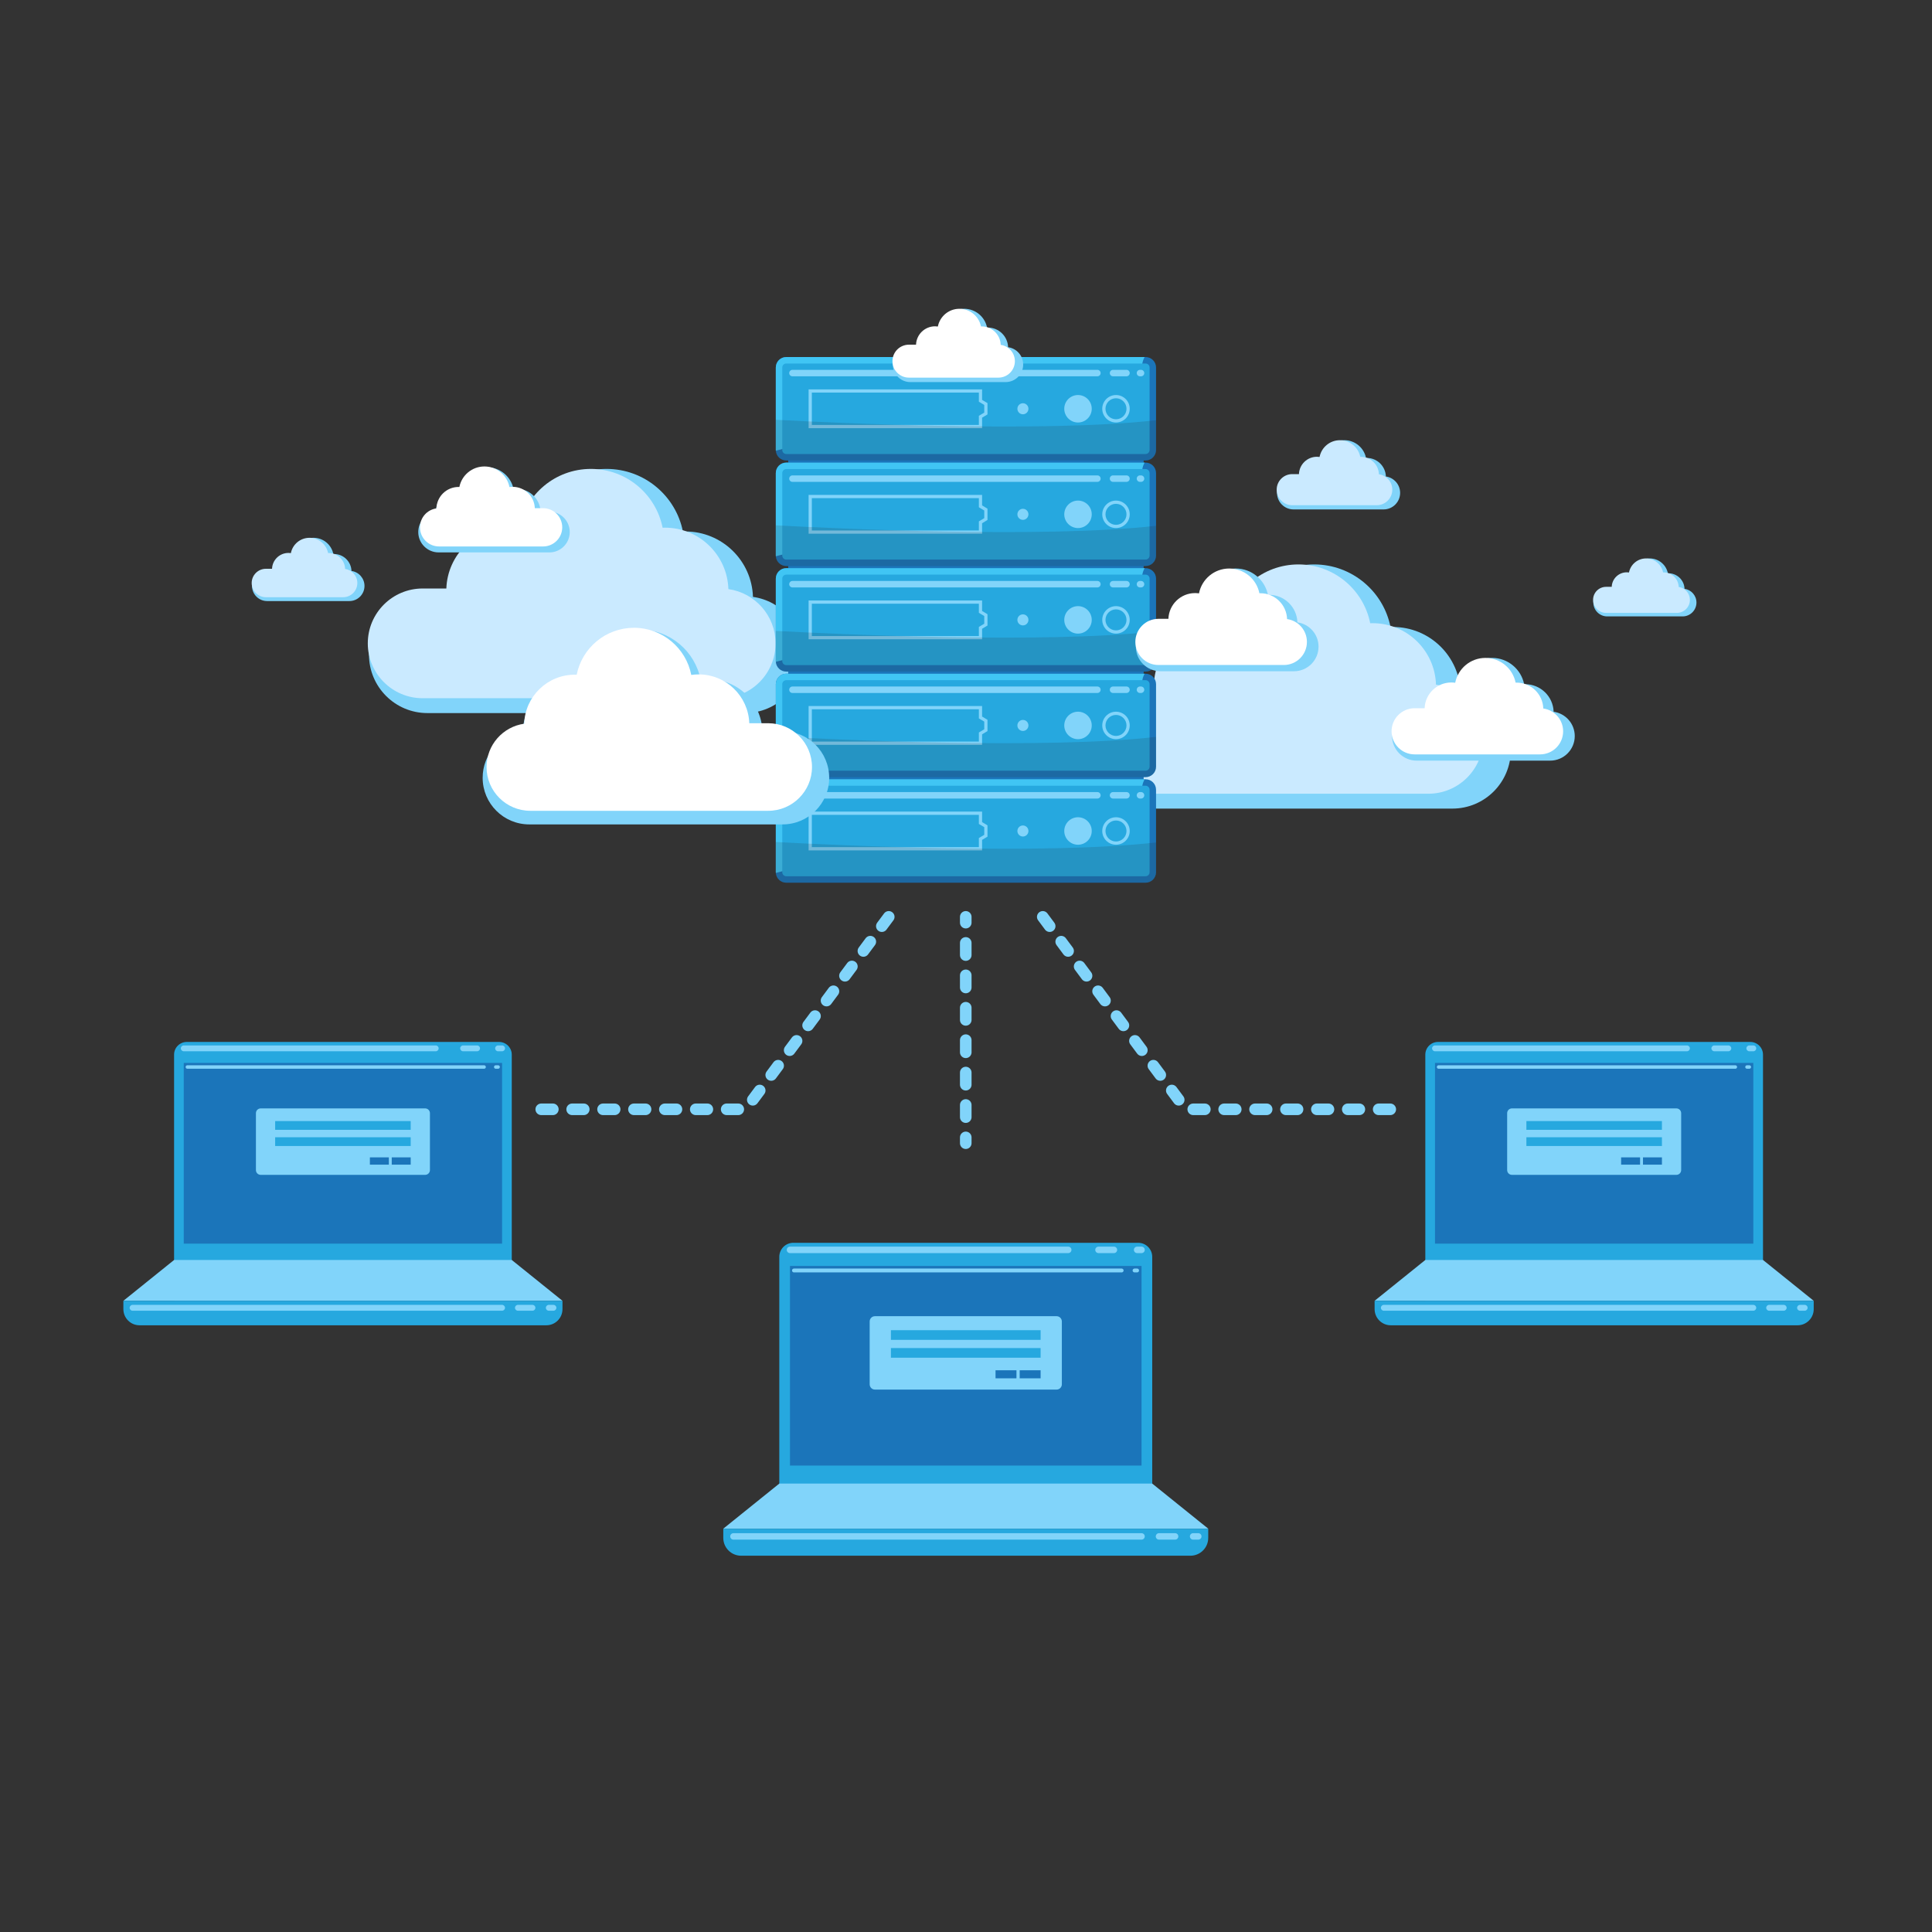 <?xml version="1.0" encoding="UTF-8" standalone="no"?>
<svg
   xmlns:dc="http://purl.org/dc/elements/1.1/"
   xmlns:cc="http://creativecommons.org/ns#"
   xmlns:rdf="http://www.w3.org/1999/02/22-rdf-syntax-ns#"
   xmlns:svg="http://www.w3.org/2000/svg"
   xmlns="http://www.w3.org/2000/svg"
   viewBox="0 0 666.667 666.667"
   height="666.667"
   width="666.667"
   xml:space="preserve"
   id="svg2"
   version="1.1"><rect x="0" y="0" width="666.667" height="666.667" fill="#333333" stroke="none"/><defs
     id="defs6"><clipPath
       id="clipPath18"
       clipPathUnits="userSpaceOnUse"><path
         id="path16"
         d="M 0,0.005 H 500 V 500.001 H 0 Z" /></clipPath><linearGradient
       id="linearGradient28"
       spreadMethod="pad"
       gradientTransform="matrix(0,-440.202,-440.202,0,249.999,488.278)"
       gradientUnits="userSpaceOnUse"
       y2="0"
       x2="1"
       y1="0"
       x1="0"><stop
         id="stop24"
         offset="0"
         style="stop-opacity:1;stop-color:#262261" /><stop
         id="stop26"
         offset="1"
         style="stop-opacity:1;stop-color:#1b75ba" /></linearGradient><clipPath
       id="clipPath38"
       clipPathUnits="userSpaceOnUse"><path
         id="path36"
         d="M 0,500 H 500 V 0 H 0 Z" /></clipPath><clipPath
       id="clipPath92"
       clipPathUnits="userSpaceOnUse"><path
         id="path90"
         d="m 200.829,391.46 h 98.429 v -10.536 h -98.429 z" /></clipPath><clipPath
       id="clipPath148"
       clipPathUnits="userSpaceOnUse"><path
         id="path146"
         d="m 200.829,364.135 h 98.429 v -10.536 h -98.429 z" /></clipPath><clipPath
       id="clipPath204"
       clipPathUnits="userSpaceOnUse"><path
         id="path202"
         d="m 200.829,336.81 h 98.429 v -10.536 h -98.429 z" /></clipPath><clipPath
       id="clipPath260"
       clipPathUnits="userSpaceOnUse"><path
         id="path258"
         d="m 200.829,309.485 h 98.429 v -10.536 h -98.429 z" /></clipPath><clipPath
       id="clipPath316"
       clipPathUnits="userSpaceOnUse"><path
         id="path314"
         d="m 200.829,282.16 h 98.429 v -10.536 h -98.429 z" /></clipPath><clipPath
       id="clipPath380"
       clipPathUnits="userSpaceOnUse"><path
         id="path378"
         d="M 0,500 H 500 V 0 H 0 Z" /></clipPath><clipPath
       id="clipPath396"
       clipPathUnits="userSpaceOnUse"><path
         id="path394"
         d="m 16.055,0 h 143.99 V 162.473 H 16.055 Z" /></clipPath><linearGradient
       id="linearGradient406"
       spreadMethod="pad"
       gradientTransform="matrix(0,-176.83,-176.83,0,88.05,164.018)"
       gradientUnits="userSpaceOnUse"
       y2="0"
       x2="1"
       y1="0"
       x1="0"><stop
         id="stop402"
         offset="0"
         style="stop-opacity:1;stop-color:#262261" /><stop
         id="stop404"
         offset="1"
         style="stop-opacity:1;stop-color:#1b75ba" /></linearGradient><clipPath
       id="clipPath416"
       clipPathUnits="userSpaceOnUse"><path
         id="path414"
         d="M 0,500 H 500 V 0 H 0 Z" /></clipPath><clipPath
       id="clipPath498"
       clipPathUnits="userSpaceOnUse"><path
         id="path496"
         d="M 339.955,0 H 483.944 V 162.473 H 339.955 Z" /></clipPath><linearGradient
       id="linearGradient508"
       spreadMethod="pad"
       gradientTransform="matrix(0,-176.83,-176.83,0,411.95,164.018)"
       gradientUnits="userSpaceOnUse"
       y2="0"
       x2="1"
       y1="0"
       x1="0"><stop
         id="stop504"
         offset="0"
         style="stop-opacity:1;stop-color:#262261" /><stop
         id="stop506"
         offset="1"
         style="stop-opacity:1;stop-color:#1b75ba" /></linearGradient><clipPath
       id="clipPath518"
       clipPathUnits="userSpaceOnUse"><path
         id="path516"
         d="M 0,500 H 500 V 0 H 0 Z" /></clipPath><clipPath
       id="clipPath600"
       clipPathUnits="userSpaceOnUse"><path
         id="path598"
         d="M 170.489,0 H 329.511 V 103.387 H 170.489 Z" /></clipPath><linearGradient
       id="linearGradient610"
       spreadMethod="pad"
       gradientTransform="matrix(0,-112.523,-112.523,0,250,104.37)"
       gradientUnits="userSpaceOnUse"
       y2="0"
       x2="1"
       y1="0"
       x1="0"><stop
         id="stop606"
         offset="0"
         style="stop-opacity:1;stop-color:#262261" /><stop
         id="stop608"
         offset="1"
         style="stop-opacity:1;stop-color:#1b75ba" /></linearGradient><clipPath
       id="clipPath620"
       clipPathUnits="userSpaceOnUse"><path
         id="path618"
         d="M 0,500 H 500 V 0 H 0 Z" /></clipPath><clipPath
       id="clipPath754"
       clipPathUnits="userSpaceOnUse"><path
         id="path752"
         d="M 0,500 H 500 V 0 H 0 Z" /></clipPath></defs><g
     transform="matrix(1.333,0,0,-1.333,0,666.667)"
     id="g10"><g
       id="g32"><g
         clip-path="url(#clipPath38)"
         id="g34"><g
           transform="translate(378.091,320.886)"
           id="g40"><path
             id="path42"
             style="fill:#81d4fa;fill-opacity:1;fill-rule:nonzero;stroke:none"
             d="m 0,0 c -0.301,9.403 -8.013,16.934 -17.488,16.934 -0.216,0 -0.43,-0.009 -0.644,-0.016 -1.841,9.243 -9.996,16.21 -19.78,16.21 -9.81,0 -17.98,-7.004 -19.793,-16.283 -0.833,0.122 -1.686,0.187 -2.553,0.187 -9.453,0 -17.151,-7.495 -17.487,-16.866 h -6.531 c -8.352,0 -15.122,-6.77 -15.122,-15.122 0,-8.351 6.77,-15.121 15.122,-15.121 H -2.121 C 6.23,-30.077 13,-23.307 13,-14.956 13,-7.326 7.344,-1.034 0,0" /></g><g
           transform="translate(371.728,322.903)"
           id="g44"><path
             id="path46"
             style="fill:#caeaff;fill-opacity:1;fill-rule:nonzero;stroke:none"
             d="m 0,0 c -0.283,8.83 -7.525,15.903 -16.424,15.903 -0.202,0 -0.403,-0.008 -0.604,-0.015 -1.729,8.68 -9.387,15.223 -18.576,15.223 -9.212,0 -16.886,-6.577 -18.588,-15.291 -0.782,0.114 -1.583,0.176 -2.397,0.176 -8.878,0 -16.108,-7.039 -16.422,-15.84 h -6.134 c -7.843,0 -14.201,-6.358 -14.201,-14.201 0,-7.843 6.358,-14.201 14.201,-14.201 h 77.153 c 7.843,0 14.201,6.358 14.201,14.201 C 12.209,-6.88 6.897,-0.971 0,0" /></g><g
           transform="translate(194.917,345.611)"
           id="g48"><path
             id="path50"
             style="fill:#81d4fa;fill-opacity:1;fill-rule:nonzero;stroke:none"
             d="m 0,0 c -0.301,9.403 -8.013,16.934 -17.488,16.934 -0.216,0 -0.43,-0.009 -0.644,-0.016 -1.841,9.243 -9.996,16.21 -19.78,16.21 -9.81,0 -17.98,-7.004 -19.793,-16.283 -0.833,0.122 -1.686,0.188 -2.553,0.188 -9.453,0 -17.151,-7.496 -17.487,-16.867 h -6.531 c -8.352,0 -15.122,-6.77 -15.122,-15.122 0,-8.351 6.77,-15.121 15.122,-15.121 H -2.121 C 6.23,-30.077 13,-23.307 13,-14.956 13,-7.326 7.344,-1.034 0,0" /></g><g
           transform="translate(188.554,347.628)"
           id="g52"><path
             id="path54"
             style="fill:#caeaff;fill-opacity:1;fill-rule:nonzero;stroke:none"
             d="m 0,0 c -0.283,8.83 -7.525,15.903 -16.424,15.903 -0.202,0 -0.403,-0.008 -0.604,-0.015 -1.729,8.68 -9.387,15.223 -18.576,15.223 -9.212,0 -16.886,-6.577 -18.588,-15.292 -0.783,0.115 -1.583,0.176 -2.397,0.176 -8.878,0 -16.108,-7.039 -16.422,-15.839 h -6.134 c -7.843,0 -14.201,-6.358 -14.201,-14.201 0,-7.843 6.358,-14.201 14.201,-14.201 h 77.153 c 7.843,0 14.201,6.358 14.201,14.201 C 12.209,-6.88 6.897,-0.971 0,0" /></g><path
           id="path56"
           style="fill:#1b75ba;fill-opacity:1;fill-rule:nonzero;stroke:none"
           d="M 296.05,276.892 H 204.037 V 398.495 H 296.05 Z" /><g
           transform="translate(299.258,404.991)"
           id="g58"><path
             id="path60"
             style="fill:#1b75ba;fill-opacity:1;fill-rule:nonzero;stroke:none"
             d="m 0,0 v -21.356 c 0,-1.498 -1.213,-2.711 -2.711,-2.711 h -93.006 c -1.439,0 -2.611,1.113 -2.703,2.527 -0.008,0.059 -0.008,0.125 -0.008,0.184 V 0 c 0,1.498 1.213,2.711 2.711,2.711 H -2.711 C -1.213,2.711 0,1.498 0,0" /></g><g
           transform="translate(296.312,407.703)"
           id="g62"><path
             id="path64"
             style="fill:#40c5f4;fill-opacity:1;fill-rule:nonzero;stroke:none"
             d="m 0,0 c 0,0 -0.718,-1.05 -0.718,-2.939 l -87.811,-2.752 v -16.736 l -6.945,-1.825 c -0.009,0.059 -0.009,0.126 -0.009,0.185 v 21.356 c 0,1.497 1.214,2.711 2.712,2.711 z" /></g><g
           transform="translate(203.539,382.595)"
           id="g66"><path
             id="path68"
             style="fill:#26a8df;fill-opacity:1;fill-rule:nonzero;stroke:none"
             d="m 0,0 c -0.573,0 -1.039,0.466 -1.039,1.039 v 21.353 c 0,0.573 0.466,1.039 1.039,1.039 h 93.009 c 0.573,0 1.04,-0.466 1.04,-1.039 V 1.039 C 94.049,0.466 93.582,0 93.009,0 Z" /></g><g
           transform="translate(254.229,399.332)"
           id="g70"><path
             id="path72"
             style="fill:#81d4fa;fill-opacity:1;fill-rule:nonzero;stroke:none"
             d="M 0,0 H -44.91 V -10.042 H 0 v 2.719 l 1.395,0.838 v 2.929 L 0,-2.719 Z m -0.837,-0.837 v -1.882 -0.474 l 0.406,-0.244 0.989,-0.593 v -1.982 l -0.989,-0.593 -0.406,-0.244 v -0.474 -1.882 h -43.236 v 8.368 z" /></g><g
           transform="translate(288.889,397.868)"
           id="g74"><path
             id="path76"
             style="fill:#81d4fa;fill-opacity:1;fill-rule:nonzero;stroke:none"
             d="m 0,0 c -1.964,0 -3.556,-1.592 -3.556,-3.557 0,-1.964 1.592,-3.556 3.556,-3.556 1.964,0 3.557,1.592 3.557,3.556 C 3.557,-1.592 1.964,0 0,0 m 0,-0.837 c 1.5,0 2.72,-1.22 2.72,-2.72 0,-1.499 -1.22,-2.719 -2.72,-2.719 -1.5,0 -2.72,1.22 -2.72,2.719 0,1.5 1.22,2.72 2.72,2.72" /></g><g
           transform="translate(282.613,394.311)"
           id="g78"><path
             id="path80"
             style="fill:#81d4fa;fill-opacity:1;fill-rule:nonzero;stroke:none"
             d="m 0,0 c 0,-1.964 -1.592,-3.556 -3.556,-3.556 -1.965,0 -3.557,1.592 -3.557,3.556 0,1.964 1.592,3.557 3.557,3.557 C -1.592,3.557 0,1.964 0,0" /></g><g
           transform="translate(266.225,394.311)"
           id="g82"><path
             id="path84"
             style="fill:#81d4fa;fill-opacity:1;fill-rule:nonzero;stroke:none"
             d="m 0,0 c 0,-0.79 -0.64,-1.43 -1.43,-1.43 -0.789,0 -1.43,0.64 -1.43,1.43 0,0.79 0.641,1.43 1.43,1.43 C -0.64,1.43 0,0.79 0,0" /></g><g
           id="g86"><g
             id="g88" /><g
             id="g100"><g
               style="opacity:0.15"
               id="g98"
               clip-path="url(#clipPath92)"><g
                 id="g96"
                 transform="translate(299.258,391.343)"><path
                   id="path94"
                   style="fill:#231f20;fill-opacity:1;fill-rule:nonzero;stroke:none"
                   d="m 0,0 v -7.707 c 0,-1.498 -1.213,-2.712 -2.711,-2.712 h -93.006 c -1.439,0 -2.611,1.113 -2.703,2.528 -0.008,0.058 -0.008,0.125 -0.008,0.184 V 0.117 C -83.014,-0.72 -28.988,-3.289 0,0" /></g></g></g></g><g
           transform="translate(295.375,402.713)"
           id="g102"><path
             id="path104"
             style="fill:#81d4fa;fill-opacity:1;fill-rule:nonzero;stroke:none"
             d="m 0,0 h -0.278 c -0.462,0 -0.837,0.375 -0.837,0.837 0,0.462 0.375,0.837 0.837,0.837 H 0 C 0.462,1.674 0.837,1.299 0.837,0.837 0.837,0.375 0.462,0 0,0" /></g><g
           transform="translate(291.608,402.713)"
           id="g106"><path
             id="path108"
             style="fill:#81d4fa;fill-opacity:1;fill-rule:nonzero;stroke:none"
             d="m 0,0 h -3.486 c -0.462,0 -0.837,0.375 -0.837,0.837 0,0.462 0.375,0.837 0.837,0.837 H 0 C 0.462,1.674 0.837,1.299 0.837,0.837 0.837,0.375 0.462,0 0,0" /></g><g
           transform="translate(284.077,402.713)"
           id="g110"><path
             id="path112"
             style="fill:#81d4fa;fill-opacity:1;fill-rule:nonzero;stroke:none"
             d="m 0,0 h -78.94 c -0.463,0 -0.837,0.375 -0.837,0.837 0,0.462 0.374,0.837 0.837,0.837 H 0 C 0.462,1.674 0.837,1.299 0.837,0.837 0.837,0.375 0.462,0 0,0" /></g><g
           transform="translate(299.258,377.666)"
           id="g114"><path
             id="path116"
             style="fill:#1b75ba;fill-opacity:1;fill-rule:nonzero;stroke:none"
             d="m 0,0 v -21.356 c 0,-1.498 -1.213,-2.711 -2.711,-2.711 h -93.006 c -1.439,0 -2.611,1.113 -2.703,2.527 -0.008,0.059 -0.008,0.126 -0.008,0.184 V 0 c 0,1.498 1.213,2.711 2.711,2.711 H -2.711 C -1.213,2.711 0,1.498 0,0" /></g><g
           transform="translate(296.312,380.378)"
           id="g118"><path
             id="path120"
             style="fill:#40c5f4;fill-opacity:1;fill-rule:nonzero;stroke:none"
             d="m 0,0 c 0,0 -0.718,-1.05 -0.718,-2.939 l -87.811,-2.752 v -16.736 l -6.945,-1.824 c -0.009,0.058 -0.009,0.125 -0.009,0.184 v 21.356 c 0,1.497 1.214,2.711 2.712,2.711 z" /></g><g
           transform="translate(203.539,355.27)"
           id="g122"><path
             id="path124"
             style="fill:#26a8df;fill-opacity:1;fill-rule:nonzero;stroke:none"
             d="m 0,0 c -0.573,0 -1.039,0.466 -1.039,1.039 v 21.353 c 0,0.573 0.466,1.039 1.039,1.039 h 93.009 c 0.573,0 1.04,-0.466 1.04,-1.039 V 1.039 C 94.049,0.466 93.582,0 93.009,0 Z" /></g><g
           transform="translate(254.229,372.007)"
           id="g126"><path
             id="path128"
             style="fill:#81d4fa;fill-opacity:1;fill-rule:nonzero;stroke:none"
             d="M 0,0 H -44.91 V -10.042 H 0 v 2.719 l 1.395,0.838 v 2.929 L 0,-2.719 Z m -0.837,-0.837 v -1.882 -0.474 l 0.406,-0.244 0.989,-0.593 v -1.982 l -0.989,-0.593 -0.406,-0.244 v -0.474 -1.882 h -43.236 v 8.368 z" /></g><g
           transform="translate(288.889,370.543)"
           id="g130"><path
             id="path132"
             style="fill:#81d4fa;fill-opacity:1;fill-rule:nonzero;stroke:none"
             d="m 0,0 c -1.964,0 -3.556,-1.592 -3.556,-3.557 0,-1.964 1.592,-3.556 3.556,-3.556 1.964,0 3.557,1.592 3.557,3.556 C 3.557,-1.592 1.964,0 0,0 m 0,-0.837 c 1.5,0 2.72,-1.22 2.72,-2.72 0,-1.499 -1.22,-2.719 -2.72,-2.719 -1.5,0 -2.72,1.22 -2.72,2.719 0,1.5 1.22,2.72 2.72,2.72" /></g><g
           transform="translate(282.613,366.986)"
           id="g134"><path
             id="path136"
             style="fill:#81d4fa;fill-opacity:1;fill-rule:nonzero;stroke:none"
             d="m 0,0 c 0,-1.964 -1.592,-3.557 -3.556,-3.557 -1.965,0 -3.557,1.593 -3.557,3.557 0,1.964 1.592,3.557 3.557,3.557 C -1.592,3.557 0,1.964 0,0" /></g><g
           transform="translate(266.225,366.986)"
           id="g138"><path
             id="path140"
             style="fill:#81d4fa;fill-opacity:1;fill-rule:nonzero;stroke:none"
             d="m 0,0 c 0,-0.79 -0.64,-1.43 -1.43,-1.43 -0.789,0 -1.43,0.64 -1.43,1.43 0,0.79 0.641,1.43 1.43,1.43 C -0.64,1.43 0,0.79 0,0" /></g><g
           id="g142"><g
             id="g144" /><g
             id="g156"><g
               style="opacity:0.15"
               id="g154"
               clip-path="url(#clipPath148)"><g
                 id="g152"
                 transform="translate(299.258,364.018)"><path
                   id="path150"
                   style="fill:#231f20;fill-opacity:1;fill-rule:nonzero;stroke:none"
                   d="m 0,0 v -7.707 c 0,-1.498 -1.213,-2.712 -2.711,-2.712 h -93.006 c -1.439,0 -2.611,1.113 -2.703,2.528 -0.008,0.058 -0.008,0.125 -0.008,0.184 V 0.117 C -83.014,-0.72 -28.988,-3.289 0,0" /></g></g></g></g><g
           transform="translate(295.375,375.387)"
           id="g158"><path
             id="path160"
             style="fill:#81d4fa;fill-opacity:1;fill-rule:nonzero;stroke:none"
             d="m 0,0 h -0.278 c -0.462,0 -0.837,0.375 -0.837,0.837 0,0.462 0.375,0.837 0.837,0.837 H 0 C 0.462,1.674 0.837,1.299 0.837,0.837 0.837,0.375 0.462,0 0,0" /></g><g
           transform="translate(291.608,375.387)"
           id="g162"><path
             id="path164"
             style="fill:#81d4fa;fill-opacity:1;fill-rule:nonzero;stroke:none"
             d="m 0,0 h -3.486 c -0.462,0 -0.837,0.375 -0.837,0.837 0,0.462 0.375,0.837 0.837,0.837 H 0 C 0.462,1.674 0.837,1.299 0.837,0.837 0.837,0.375 0.462,0 0,0" /></g><g
           transform="translate(284.077,375.387)"
           id="g166"><path
             id="path168"
             style="fill:#81d4fa;fill-opacity:1;fill-rule:nonzero;stroke:none"
             d="m 0,0 h -78.94 c -0.463,0 -0.837,0.375 -0.837,0.837 0,0.462 0.374,0.837 0.837,0.837 H 0 C 0.462,1.674 0.837,1.299 0.837,0.837 0.837,0.375 0.462,0 0,0" /></g><g
           transform="translate(299.258,350.342)"
           id="g170"><path
             id="path172"
             style="fill:#1b75ba;fill-opacity:1;fill-rule:nonzero;stroke:none"
             d="m 0,0 v -21.356 c 0,-1.498 -1.213,-2.711 -2.711,-2.711 h -93.006 c -1.439,0 -2.611,1.113 -2.703,2.527 -0.008,0.058 -0.008,0.125 -0.008,0.184 V 0 c 0,1.498 1.213,2.711 2.711,2.711 H -2.711 C -1.213,2.711 0,1.498 0,0" /></g><g
           transform="translate(296.312,353.053)"
           id="g174"><path
             id="path176"
             style="fill:#40c5f4;fill-opacity:1;fill-rule:nonzero;stroke:none"
             d="M 0,0 C 0,0 -0.718,-1.05 -0.718,-2.939 L -88.529,-5.69 v -16.737 l -6.945,-1.824 c -0.009,0.058 -0.009,0.125 -0.009,0.184 v 21.356 c 0,1.498 1.214,2.711 2.712,2.711 z" /></g><g
           transform="translate(203.539,327.945)"
           id="g178"><path
             id="path180"
             style="fill:#26a8df;fill-opacity:1;fill-rule:nonzero;stroke:none"
             d="m 0,0 c -0.573,0 -1.039,0.466 -1.039,1.039 v 21.353 c 0,0.573 0.466,1.039 1.039,1.039 h 93.009 c 0.573,0 1.04,-0.466 1.04,-1.039 V 1.039 C 94.049,0.466 93.582,0 93.009,0 Z" /></g><g
           transform="translate(254.229,344.682)"
           id="g182"><path
             id="path184"
             style="fill:#81d4fa;fill-opacity:1;fill-rule:nonzero;stroke:none"
             d="M 0,0 H -44.91 V -10.042 H 0 v 2.719 l 1.395,0.837 v 2.929 L 0,-2.719 Z m -0.837,-0.837 v -1.882 -0.474 l 0.406,-0.244 0.989,-0.593 v -1.982 l -0.989,-0.593 -0.406,-0.244 v -0.474 -1.882 h -43.236 v 8.368 z" /></g><g
           transform="translate(288.889,343.218)"
           id="g186"><path
             id="path188"
             style="fill:#81d4fa;fill-opacity:1;fill-rule:nonzero;stroke:none"
             d="m 0,0 c -1.964,0 -3.556,-1.592 -3.556,-3.557 0,-1.964 1.592,-3.556 3.556,-3.556 1.964,0 3.557,1.592 3.557,3.556 C 3.557,-1.592 1.964,0 0,0 m 0,-0.837 c 1.5,0 2.72,-1.22 2.72,-2.72 0,-1.499 -1.22,-2.719 -2.72,-2.719 -1.5,0 -2.72,1.22 -2.72,2.719 0,1.5 1.22,2.72 2.72,2.72" /></g><g
           transform="translate(282.613,339.661)"
           id="g190"><path
             id="path192"
             style="fill:#81d4fa;fill-opacity:1;fill-rule:nonzero;stroke:none"
             d="m 0,0 c 0,-1.964 -1.592,-3.557 -3.556,-3.557 -1.965,0 -3.557,1.593 -3.557,3.557 0,1.964 1.592,3.557 3.557,3.557 C -1.592,3.557 0,1.964 0,0" /></g><g
           transform="translate(266.225,339.661)"
           id="g194"><path
             id="path196"
             style="fill:#81d4fa;fill-opacity:1;fill-rule:nonzero;stroke:none"
             d="m 0,0 c 0,-0.79 -0.64,-1.43 -1.43,-1.43 -0.789,0 -1.43,0.64 -1.43,1.43 0,0.79 0.641,1.43 1.43,1.43 C -0.64,1.43 0,0.79 0,0" /></g><g
           id="g198"><g
             id="g200" /><g
             id="g212"><g
               style="opacity:0.15"
               id="g210"
               clip-path="url(#clipPath204)"><g
                 id="g208"
                 transform="translate(299.258,336.693)"><path
                   id="path206"
                   style="fill:#231f20;fill-opacity:1;fill-rule:nonzero;stroke:none"
                   d="m 0,0 v -7.707 c 0,-1.498 -1.213,-2.712 -2.711,-2.712 h -93.006 c -1.439,0 -2.611,1.113 -2.703,2.528 -0.008,0.058 -0.008,0.125 -0.008,0.184 V 0.117 C -83.014,-0.72 -28.988,-3.289 0,0" /></g></g></g></g><g
           transform="translate(295.375,348.062)"
           id="g214"><path
             id="path216"
             style="fill:#81d4fa;fill-opacity:1;fill-rule:nonzero;stroke:none"
             d="m 0,0 h -0.278 c -0.462,0 -0.837,0.375 -0.837,0.837 0,0.462 0.375,0.837 0.837,0.837 H 0 C 0.462,1.674 0.837,1.299 0.837,0.837 0.837,0.375 0.462,0 0,0" /></g><g
           transform="translate(291.608,348.062)"
           id="g218"><path
             id="path220"
             style="fill:#81d4fa;fill-opacity:1;fill-rule:nonzero;stroke:none"
             d="m 0,0 h -3.486 c -0.462,0 -0.837,0.375 -0.837,0.837 0,0.462 0.375,0.837 0.837,0.837 H 0 C 0.462,1.674 0.837,1.299 0.837,0.837 0.837,0.375 0.462,0 0,0" /></g><g
           transform="translate(284.077,348.062)"
           id="g222"><path
             id="path224"
             style="fill:#81d4fa;fill-opacity:1;fill-rule:nonzero;stroke:none"
             d="m 0,0 h -78.94 c -0.463,0 -0.837,0.375 -0.837,0.837 0,0.462 0.374,0.837 0.837,0.837 H 0 C 0.462,1.674 0.837,1.299 0.837,0.837 0.837,0.375 0.462,0 0,0" /></g><g
           transform="translate(299.258,323.017)"
           id="g226"><path
             id="path228"
             style="fill:#1b75ba;fill-opacity:1;fill-rule:nonzero;stroke:none"
             d="m 0,0 v -21.356 c 0,-1.498 -1.213,-2.711 -2.711,-2.711 h -93.006 c -1.439,0 -2.611,1.113 -2.703,2.527 -0.008,0.059 -0.008,0.125 -0.008,0.184 V 0 c 0,1.498 1.213,2.711 2.711,2.711 H -2.711 C -1.213,2.711 0,1.498 0,0" /></g><g
           transform="translate(296.312,325.728)"
           id="g230"><path
             id="path232"
             style="fill:#40c5f4;fill-opacity:1;fill-rule:nonzero;stroke:none"
             d="M 0,0 C 0,0 -0.718,-1.05 -0.718,-2.939 L -88.529,-5.69 v -16.737 l -6.945,-1.824 c -0.009,0.058 -0.009,0.125 -0.009,0.184 v 21.356 c 0,1.498 1.214,2.711 2.712,2.711 z" /></g><g
           transform="translate(203.539,300.62)"
           id="g234"><path
             id="path236"
             style="fill:#26a8df;fill-opacity:1;fill-rule:nonzero;stroke:none"
             d="m 0,0 c -0.573,0 -1.039,0.466 -1.039,1.039 v 21.353 c 0,0.573 0.466,1.039 1.039,1.039 h 93.009 c 0.573,0 1.04,-0.466 1.04,-1.039 V 1.039 C 94.049,0.466 93.582,0 93.009,0 Z" /></g><g
           transform="translate(254.229,317.357)"
           id="g238"><path
             id="path240"
             style="fill:#81d4fa;fill-opacity:1;fill-rule:nonzero;stroke:none"
             d="M 0,0 H -44.91 V -10.042 H 0 v 2.719 l 1.395,0.837 v 2.929 L 0,-2.719 Z m -0.837,-0.837 v -1.882 -0.474 l 0.406,-0.244 0.989,-0.593 v -1.982 l -0.989,-0.593 -0.406,-0.244 v -0.474 -1.882 h -43.236 v 8.368 z" /></g><g
           transform="translate(288.889,315.893)"
           id="g242"><path
             id="path244"
             style="fill:#81d4fa;fill-opacity:1;fill-rule:nonzero;stroke:none"
             d="m 0,0 c -1.964,0 -3.556,-1.592 -3.556,-3.557 0,-1.964 1.592,-3.556 3.556,-3.556 1.964,0 3.557,1.592 3.557,3.556 C 3.557,-1.592 1.964,0 0,0 m 0,-0.837 c 1.5,0 2.72,-1.22 2.72,-2.72 0,-1.499 -1.22,-2.719 -2.72,-2.719 -1.5,0 -2.72,1.22 -2.72,2.719 0,1.5 1.22,2.72 2.72,2.72" /></g><g
           transform="translate(282.613,312.336)"
           id="g246"><path
             id="path248"
             style="fill:#81d4fa;fill-opacity:1;fill-rule:nonzero;stroke:none"
             d="m 0,0 c 0,-1.964 -1.592,-3.557 -3.556,-3.557 -1.965,0 -3.557,1.593 -3.557,3.557 0,1.964 1.592,3.557 3.557,3.557 C -1.592,3.557 0,1.964 0,0" /></g><g
           transform="translate(266.225,312.336)"
           id="g250"><path
             id="path252"
             style="fill:#81d4fa;fill-opacity:1;fill-rule:nonzero;stroke:none"
             d="m 0,0 c 0,-0.79 -0.64,-1.43 -1.43,-1.43 -0.789,0 -1.43,0.64 -1.43,1.43 0,0.79 0.641,1.43 1.43,1.43 C -0.64,1.43 0,0.79 0,0" /></g><g
           id="g254"><g
             id="g256" /><g
             id="g268"><g
               style="opacity:0.15"
               id="g266"
               clip-path="url(#clipPath260)"><g
                 id="g264"
                 transform="translate(299.258,309.368)"><path
                   id="path262"
                   style="fill:#231f20;fill-opacity:1;fill-rule:nonzero;stroke:none"
                   d="m 0,0 v -7.707 c 0,-1.498 -1.213,-2.712 -2.711,-2.712 h -93.006 c -1.439,0 -2.611,1.113 -2.703,2.528 -0.008,0.058 -0.008,0.125 -0.008,0.184 V 0.117 C -83.014,-0.72 -28.988,-3.289 0,0" /></g></g></g></g><g
           transform="translate(295.375,320.737)"
           id="g270"><path
             id="path272"
             style="fill:#81d4fa;fill-opacity:1;fill-rule:nonzero;stroke:none"
             d="m 0,0 h -0.278 c -0.462,0 -0.837,0.375 -0.837,0.837 0,0.462 0.375,0.837 0.837,0.837 H 0 C 0.462,1.674 0.837,1.299 0.837,0.837 0.837,0.375 0.462,0 0,0" /></g><g
           transform="translate(291.608,320.737)"
           id="g274"><path
             id="path276"
             style="fill:#81d4fa;fill-opacity:1;fill-rule:nonzero;stroke:none"
             d="m 0,0 h -3.486 c -0.462,0 -0.837,0.375 -0.837,0.837 0,0.462 0.375,0.837 0.837,0.837 H 0 C 0.462,1.674 0.837,1.299 0.837,0.837 0.837,0.375 0.462,0 0,0" /></g><g
           transform="translate(284.077,320.737)"
           id="g278"><path
             id="path280"
             style="fill:#81d4fa;fill-opacity:1;fill-rule:nonzero;stroke:none"
             d="m 0,0 h -78.94 c -0.463,0 -0.837,0.375 -0.837,0.837 0,0.462 0.374,0.837 0.837,0.837 H 0 C 0.462,1.674 0.837,1.299 0.837,0.837 0.837,0.375 0.462,0 0,0" /></g><g
           transform="translate(299.258,295.692)"
           id="g282"><path
             id="path284"
             style="fill:#1b75ba;fill-opacity:1;fill-rule:nonzero;stroke:none"
             d="m 0,0 v -21.356 c 0,-1.498 -1.213,-2.711 -2.711,-2.711 h -93.006 c -1.439,0 -2.611,1.113 -2.703,2.527 -0.008,0.059 -0.008,0.125 -0.008,0.184 V 0 c 0,1.498 1.213,2.711 2.711,2.711 H -2.711 C -1.213,2.711 0,1.498 0,0" /></g><g
           transform="translate(296.312,298.403)"
           id="g286"><path
             id="path288"
             style="fill:#40c5f4;fill-opacity:1;fill-rule:nonzero;stroke:none"
             d="M 0,0 C 0,0 -0.718,-1.05 -0.718,-2.939 L -88.529,-5.69 v -16.737 l -6.945,-1.824 c -0.009,0.058 -0.009,0.125 -0.009,0.184 v 21.356 c 0,1.498 1.214,2.711 2.712,2.711 z" /></g><g
           transform="translate(203.539,273.295)"
           id="g290"><path
             id="path292"
             style="fill:#26a8df;fill-opacity:1;fill-rule:nonzero;stroke:none"
             d="m 0,0 c -0.573,0 -1.039,0.466 -1.039,1.04 v 21.352 c 0,0.573 0.466,1.039 1.039,1.039 h 93.009 c 0.573,0 1.04,-0.466 1.04,-1.039 V 1.04 C 94.049,0.466 93.582,0 93.009,0 Z" /></g><g
           transform="translate(254.229,290.032)"
           id="g294"><path
             id="path296"
             style="fill:#81d4fa;fill-opacity:1;fill-rule:nonzero;stroke:none"
             d="M 0,0 H -44.91 V -10.042 H 0 v 2.719 l 1.395,0.837 v 2.929 L 0,-2.719 Z m -0.837,-0.837 v -1.882 -0.474 l 0.406,-0.244 0.989,-0.593 v -1.982 l -0.989,-0.593 -0.406,-0.244 v -0.474 -1.882 h -43.236 v 8.368 z" /></g><g
           transform="translate(288.889,288.568)"
           id="g298"><path
             id="path300"
             style="fill:#81d4fa;fill-opacity:1;fill-rule:nonzero;stroke:none"
             d="m 0,0 c -1.964,0 -3.556,-1.592 -3.556,-3.556 0,-1.965 1.592,-3.557 3.556,-3.557 1.964,0 3.557,1.592 3.557,3.557 C 3.557,-1.592 1.964,0 0,0 m 0,-0.837 c 1.5,0 2.72,-1.22 2.72,-2.719 0,-1.5 -1.22,-2.72 -2.72,-2.72 -1.5,0 -2.72,1.22 -2.72,2.72 0,1.499 1.22,2.719 2.72,2.719" /></g><g
           transform="translate(282.613,285.011)"
           id="g302"><path
             id="path304"
             style="fill:#81d4fa;fill-opacity:1;fill-rule:nonzero;stroke:none"
             d="m 0,0 c 0,-1.964 -1.592,-3.557 -3.556,-3.557 -1.965,0 -3.557,1.593 -3.557,3.557 0,1.964 1.592,3.556 3.557,3.556 C -1.592,3.556 0,1.964 0,0" /></g><g
           transform="translate(266.225,285.011)"
           id="g306"><path
             id="path308"
             style="fill:#81d4fa;fill-opacity:1;fill-rule:nonzero;stroke:none"
             d="m 0,0 c 0,-0.79 -0.64,-1.43 -1.43,-1.43 -0.789,0 -1.43,0.64 -1.43,1.43 0,0.79 0.641,1.43 1.43,1.43 C -0.64,1.43 0,0.79 0,0" /></g><g
           id="g310"><g
             id="g312" /><g
             id="g324"><g
               style="opacity:0.15"
               id="g322"
               clip-path="url(#clipPath316)"><g
                 id="g320"
                 transform="translate(299.258,282.043)"><path
                   id="path318"
                   style="fill:#231f20;fill-opacity:1;fill-rule:nonzero;stroke:none"
                   d="m 0,0 v -7.707 c 0,-1.498 -1.213,-2.712 -2.711,-2.712 h -93.006 c -1.439,0 -2.611,1.113 -2.703,2.528 -0.008,0.058 -0.008,0.125 -0.008,0.184 V 0.117 C -83.014,-0.72 -28.988,-3.289 0,0" /></g></g></g></g><g
           transform="translate(295.375,293.412)"
           id="g326"><path
             id="path328"
             style="fill:#81d4fa;fill-opacity:1;fill-rule:nonzero;stroke:none"
             d="m 0,0 h -0.278 c -0.462,0 -0.837,0.375 -0.837,0.837 0,0.462 0.375,0.837 0.837,0.837 H 0 C 0.462,1.674 0.837,1.299 0.837,0.837 0.837,0.375 0.462,0 0,0" /></g><g
           transform="translate(291.608,293.412)"
           id="g330"><path
             id="path332"
             style="fill:#81d4fa;fill-opacity:1;fill-rule:nonzero;stroke:none"
             d="m 0,0 h -3.486 c -0.462,0 -0.837,0.375 -0.837,0.837 0,0.462 0.375,0.837 0.837,0.837 H 0 C 0.462,1.674 0.837,1.299 0.837,0.837 0.837,0.375 0.462,0 0,0" /></g><g
           transform="translate(284.077,293.412)"
           id="g334"><path
             id="path336"
             style="fill:#81d4fa;fill-opacity:1;fill-rule:nonzero;stroke:none"
             d="m 0,0 h -78.94 c -0.463,0 -0.837,0.375 -0.837,0.837 0,0.462 0.374,0.837 0.837,0.837 H 0 C 0.462,1.674 0.837,1.299 0.837,0.837 0.837,0.375 0.462,0 0,0" /></g><g
           transform="translate(90.987,352.324)"
           id="g338"><path
             id="path340"
             style="fill:#81d4fa;fill-opacity:1;fill-rule:nonzero;stroke:none"
             d="m 0,0 c -0.078,2.436 -2.076,4.388 -4.531,4.388 -0.056,0 -0.112,-0.003 -0.167,-0.005 -0.477,2.396 -2.59,4.201 -5.125,4.201 -2.542,0 -4.659,-1.815 -5.129,-4.219 -0.216,0.031 -0.437,0.048 -0.661,0.048 -2.45,0 -4.444,-1.942 -4.531,-4.37 h -1.693 c -2.164,0 -3.918,-1.754 -3.918,-3.918 0,-2.164 1.754,-3.918 3.918,-3.918 H -0.55 c 2.164,0 3.918,1.754 3.918,3.918 C 3.368,-1.898 1.903,-0.268 0,0" /></g><g
           transform="translate(89.339,352.847)"
           id="g342"><path
             id="path344"
             style="fill:#caeaff;fill-opacity:1;fill-rule:nonzero;stroke:none"
             d="m 0,0 c -0.073,2.288 -1.95,4.12 -4.256,4.12 -0.052,0 -0.104,-0.002 -0.156,-0.003 -0.448,2.249 -2.432,3.944 -4.813,3.944 -2.387,0 -4.375,-1.704 -4.816,-3.962 -0.203,0.03 -0.411,0.046 -0.622,0.046 -2.3,0 -4.173,-1.824 -4.255,-4.105 h -1.589 c -2.032,0 -3.68,-1.647 -3.68,-3.679 0,-2.032 1.648,-3.68 3.68,-3.68 h 19.991 c 2.032,0 3.679,1.648 3.679,3.68 C 3.163,-1.783 1.787,-0.252 0,0" /></g><g
           transform="translate(436.065,347.7)"
           id="g346"><path
             id="path348"
             style="fill:#81d4fa;fill-opacity:1;fill-rule:nonzero;stroke:none"
             d="m 0,0 c -0.072,2.233 -1.903,4.021 -4.153,4.021 -0.051,0 -0.102,-0.002 -0.152,-0.004 -0.437,2.195 -2.374,3.849 -4.697,3.849 -2.329,0 -4.27,-1.663 -4.7,-3.866 -0.198,0.029 -0.4,0.044 -0.606,0.044 -2.245,0 -4.073,-1.779 -4.152,-4.005 h -1.551 c -1.983,0 -3.591,-1.607 -3.591,-3.59 0,-1.983 1.608,-3.591 3.591,-3.591 h 19.507 c 1.983,0 3.591,1.608 3.591,3.591 C 3.087,-1.74 1.744,-0.245 0,0" /></g><g
           transform="translate(434.555,348.179)"
           id="g350"><path
             id="path352"
             style="fill:#caeaff;fill-opacity:1;fill-rule:nonzero;stroke:none"
             d="m 0,0 c -0.067,2.097 -1.787,3.776 -3.9,3.776 -0.048,0 -0.096,-0.002 -0.143,-0.004 -0.411,2.062 -2.229,3.615 -4.411,3.615 -2.187,0 -4.009,-1.562 -4.414,-3.631 -0.186,0.027 -0.376,0.042 -0.569,0.042 -2.108,0 -3.825,-1.671 -3.899,-3.761 h -1.457 c -1.862,0 -3.372,-1.51 -3.372,-3.372 0,-1.862 1.51,-3.372 3.372,-3.372 h 18.32 c 1.862,0 3.372,1.51 3.372,3.372 C 2.899,-1.634 1.638,-0.231 0,0" /></g><g
           transform="translate(358.756,376.779)"
           id="g354"><path
             id="path356"
             style="fill:#81d4fa;fill-opacity:1;fill-rule:nonzero;stroke:none"
             d="m 0,0 c -0.085,2.666 -2.272,4.801 -4.958,4.801 -0.062,0 -0.122,-0.002 -0.183,-0.004 -0.522,2.62 -2.834,4.596 -5.608,4.596 -2.782,0 -5.098,-1.986 -5.612,-4.617 -0.237,0.035 -0.478,0.053 -0.724,0.053 -2.68,0 -4.863,-2.125 -4.958,-4.782 h -1.852 c -2.368,0 -4.288,-1.919 -4.288,-4.288 0,-2.367 1.92,-4.287 4.288,-4.287 h 23.293 c 2.368,0 4.288,1.92 4.288,4.287 C 3.686,-2.077 2.082,-0.293 0,0" /></g><g
           transform="translate(356.952,377.351)"
           id="g358"><path
             id="path360"
             style="fill:#caeaff;fill-opacity:1;fill-rule:nonzero;stroke:none"
             d="m 0,0 c -0.08,2.504 -2.134,4.509 -4.657,4.509 -0.057,0 -0.114,-0.002 -0.171,-0.004 -0.49,2.461 -2.662,4.316 -5.267,4.316 -2.612,0 -4.788,-1.865 -5.27,-4.336 -0.222,0.033 -0.449,0.05 -0.68,0.05 -2.517,0 -4.567,-1.996 -4.656,-4.491 h -1.739 c -2.224,0 -4.027,-1.803 -4.027,-4.026 0,-2.224 1.803,-4.027 4.027,-4.027 h 21.875 c 2.224,0 4.027,1.803 4.027,4.027 C 3.462,-1.951 1.956,-0.275 0,0" /></g><g
           transform="translate(112.809,367.62)"
           id="g362"><path
             id="path364"
             style="fill:#81d4fa;fill-opacity:1;fill-rule:nonzero;stroke:none"
             d="m 0,0 c 0.105,3.28 2.796,5.908 6.101,5.908 0.076,0 0.15,-0.003 0.225,-0.006 0.642,3.225 3.487,5.656 6.901,5.656 3.422,0 6.273,-2.444 6.905,-5.681 0.291,0.042 0.588,0.065 0.891,0.065 3.298,0 5.984,-2.615 6.101,-5.884 h 2.279 c 2.913,0 5.275,-2.362 5.275,-5.276 0,-2.914 -2.362,-5.276 -5.275,-5.276 H 0.74 c -2.914,0 -5.276,2.362 -5.276,5.276 0,2.662 1.974,4.857 4.536,5.218" /></g><g
           transform="translate(112.974,368.521)"
           id="g366"><path
             id="path368"
             style="fill:#ffffff;fill-opacity:1;fill-rule:nonzero;stroke:none"
             d="m 0,0 c 0.099,3.081 2.625,5.548 5.73,5.548 0.071,0 0.141,-0.003 0.211,-0.005 0.603,3.028 3.275,5.311 6.481,5.311 3.214,0 5.891,-2.295 6.485,-5.335 0.273,0.04 0.552,0.062 0.836,0.062 3.097,0 5.62,-2.456 5.729,-5.527 h 2.141 c 2.736,0 4.954,-2.218 4.954,-4.954 0,-2.736 -2.218,-4.955 -4.954,-4.955 H 0.695 c -2.736,0 -4.954,2.219 -4.954,4.955 0,2.5 1.853,4.561 4.259,4.9" /></g></g></g><g
       id="g410"><g
         clip-path="url(#clipPath416)"
         id="g412"><g
           transform="translate(160.045,162.172)"
           id="g418" /><g
           transform="translate(132.477,163.395)"
           id="g422"><path
             id="path424"
             style="fill:#26a8df;fill-opacity:1;fill-rule:nonzero;stroke:none"
             d="m 0,0 h -87.413 v 63.717 c 0,1.818 1.474,3.292 3.293,3.292 H -3.292 C -1.474,67.009 0,65.535 0,63.717 Z" /></g><path
           id="path426"
           style="fill:#1b75ba;fill-opacity:1;fill-rule:nonzero;stroke:none"
           d="M 129.97,178.189 H 47.572 v 46.783 h 82.398 z" /><g
           transform="translate(45.065,173.964)"
           id="g428"><path
             id="path430"
             style="fill:#81d4fa;fill-opacity:1;fill-rule:nonzero;stroke:none"
             d="M 0,0 -13.128,-10.568 H 100.54 L 87.413,0 Z" /></g><g
           transform="translate(141.425,157.057)"
           id="g432"><path
             id="path434"
             style="fill:#26a8df;fill-opacity:1;fill-rule:nonzero;stroke:none"
             d="m 0,0 h -105.308 c -2.308,0 -4.18,1.872 -4.18,4.18 V 6.338 H 4.18 V 4.18 C 4.18,1.872 2.309,0 0,0" /></g><g
           transform="translate(110.057,195.997)"
           id="g436"><path
             id="path438"
             style="fill:#81d4fa;fill-opacity:1;fill-rule:nonzero;stroke:none"
             d="m 0,0 h -42.571 c -0.684,0 -1.238,0.554 -1.238,1.238 v 14.728 c 0,0.684 0.554,1.238 1.238,1.238 H 0 c 0.684,0 1.238,-0.554 1.238,-1.238 V 1.238 C 1.238,0.554 0.684,0 0,0" /></g><path
           id="path440"
           style="fill:#26a8df;fill-opacity:1;fill-rule:nonzero;stroke:none"
           d="M 106.315,207.655 H 71.228 v 2.264 h 35.087 z" /><path
           id="path442"
           style="fill:#26a8df;fill-opacity:1;fill-rule:nonzero;stroke:none"
           d="M 106.315,203.467 H 71.228 v 2.264 h 35.087 z" /><path
           id="path444"
           style="fill:#1b75ba;fill-opacity:1;fill-rule:nonzero;stroke:none"
           d="M 100.655,198.638 H 95.75 v 1.886 h 4.905 z" /><path
           id="path446"
           style="fill:#1b75ba;fill-opacity:1;fill-rule:nonzero;stroke:none"
           d="m 106.315,198.638 h -4.905 v 1.886 h 4.905 z" /><g
           transform="translate(129.97,227.987)"
           id="g448"><path
             id="path450"
             style="fill:#81d4fa;fill-opacity:1;fill-rule:nonzero;stroke:none"
             d="m 0,0 h -1.033 c -0.418,0 -0.758,0.34 -0.758,0.758 0,0.418 0.34,0.758 0.758,0.758 H 0 c 0.419,0 0.758,-0.34 0.758,-0.758 C 0.758,0.34 0.419,0 0,0" /></g><g
           transform="translate(123.504,227.987)"
           id="g452"><path
             id="path454"
             style="fill:#81d4fa;fill-opacity:1;fill-rule:nonzero;stroke:none"
             d="m 0,0 h -3.621 c -0.419,0 -0.758,0.34 -0.758,0.758 0,0.418 0.339,0.758 0.758,0.758 H 0 c 0.419,0 0.758,-0.34 0.758,-0.758 C 0.758,0.34 0.419,0 0,0" /></g><g
           transform="translate(112.79,227.987)"
           id="g456"><path
             id="path458"
             style="fill:#81d4fa;fill-opacity:1;fill-rule:nonzero;stroke:none"
             d="m 0,0 h -65.217 c -0.419,0 -0.758,0.34 -0.758,0.758 0,0.418 0.339,0.758 0.758,0.758 H 0 c 0.419,0 0.758,-0.34 0.758,-0.758 C 0.758,0.34 0.419,0 0,0" /></g><g
           transform="translate(143.271,160.826)"
           id="g460"><path
             id="path462"
             style="fill:#81d4fa;fill-opacity:1;fill-rule:nonzero;stroke:none"
             d="m 0,0 h -1.207 c -0.419,0 -0.758,0.34 -0.758,0.758 0,0.418 0.339,0.758 0.758,0.758 H 0 c 0.419,0 0.758,-0.34 0.758,-0.758 C 0.758,0.34 0.419,0 0,0" /></g><g
           transform="translate(137.839,160.826)"
           id="g464"><path
             id="path466"
             style="fill:#81d4fa;fill-opacity:1;fill-rule:nonzero;stroke:none"
             d="m 0,0 h -3.771 c -0.419,0 -0.758,0.34 -0.758,0.758 0,0.418 0.339,0.758 0.758,0.758 H 0 c 0.419,0 0.758,-0.34 0.758,-0.758 C 0.758,0.34 0.419,0 0,0" /></g><g
           transform="translate(129.97,160.826)"
           id="g468"><path
             id="path470"
             style="fill:#81d4fa;fill-opacity:1;fill-rule:nonzero;stroke:none"
             d="m 0,0 h -95.651 c -0.419,0 -0.758,0.34 -0.758,0.758 0,0.418 0.339,0.758 0.758,0.758 H 0 c 0.419,0 0.758,-0.34 0.758,-0.758 C 0.758,0.34 0.419,0 0,0" /></g><g
           transform="translate(125.315,223.463)"
           id="g472"><path
             id="path474"
             style="fill:#81d4fa;fill-opacity:1;fill-rule:nonzero;stroke:none"
             d="m 0,0 h -76.814 c -0.25,0 -0.452,0.202 -0.452,0.453 0,0.25 0.202,0.452 0.452,0.452 H 0 C 0.25,0.905 0.453,0.703 0.453,0.453 0.453,0.202 0.25,0 0,0" /></g><g
           transform="translate(128.938,223.463)"
           id="g476"><path
             id="path478"
             style="fill:#81d4fa;fill-opacity:1;fill-rule:nonzero;stroke:none"
             d="m 0,0 h -0.604 c -0.25,0 -0.453,0.202 -0.453,0.453 0,0.25 0.203,0.452 0.453,0.452 H 0 C 0.25,0.905 0.453,0.703 0.453,0.453 0.453,0.202 0.25,0 0,0" /></g><g
           transform="translate(93.147,235.857)"
           id="g480" /><g
           transform="translate(95.9,238.61)"
           id="g484" /></g></g><g
       id="g512"><g
         clip-path="url(#clipPath518)"
         id="g514"><g
           transform="translate(456.377,163.395)"
           id="g524"><path
             id="path526"
             style="fill:#26a8df;fill-opacity:1;fill-rule:nonzero;stroke:none"
             d="m 0,0 h -87.413 v 63.717 c 0,1.818 1.474,3.292 3.293,3.292 H -3.292 C -1.474,67.009 0,65.535 0,63.717 Z" /></g><path
           id="path528"
           style="fill:#1b75ba;fill-opacity:1;fill-rule:nonzero;stroke:none"
           d="m 453.87,178.189 h -82.398 v 46.783 h 82.398 z" /><g
           transform="translate(368.964,173.964)"
           id="g530"><path
             id="path532"
             style="fill:#81d4fa;fill-opacity:1;fill-rule:nonzero;stroke:none"
             d="M 0,0 -13.128,-10.568 H 100.54 L 87.413,0 Z" /></g><g
           transform="translate(465.325,157.057)"
           id="g534"><path
             id="path536"
             style="fill:#26a8df;fill-opacity:1;fill-rule:nonzero;stroke:none"
             d="m 0,0 h -105.308 c -2.308,0 -4.18,1.872 -4.18,4.18 V 6.338 H 4.18 V 4.18 C 4.18,1.872 2.309,0 0,0" /></g><g
           transform="translate(433.957,195.997)"
           id="g538"><path
             id="path540"
             style="fill:#81d4fa;fill-opacity:1;fill-rule:nonzero;stroke:none"
             d="m 0,0 h -42.571 c -0.684,0 -1.238,0.554 -1.238,1.238 v 14.728 c 0,0.684 0.554,1.238 1.238,1.238 H 0 c 0.684,0 1.238,-0.554 1.238,-1.238 V 1.238 C 1.238,0.554 0.684,0 0,0" /></g><path
           id="path542"
           style="fill:#26a8df;fill-opacity:1;fill-rule:nonzero;stroke:none"
           d="m 430.214,207.655 h -35.087 v 2.264 h 35.087 z" /><path
           id="path544"
           style="fill:#26a8df;fill-opacity:1;fill-rule:nonzero;stroke:none"
           d="m 430.214,203.467 h -35.087 v 2.264 h 35.087 z" /><path
           id="path546"
           style="fill:#1b75ba;fill-opacity:1;fill-rule:nonzero;stroke:none"
           d="m 424.555,198.638 h -4.905 v 1.886 h 4.905 z" /><path
           id="path548"
           style="fill:#1b75ba;fill-opacity:1;fill-rule:nonzero;stroke:none"
           d="m 430.214,198.638 h -4.905 v 1.886 h 4.905 z" /><g
           transform="translate(453.87,227.987)"
           id="g550"><path
             id="path552"
             style="fill:#81d4fa;fill-opacity:1;fill-rule:nonzero;stroke:none"
             d="m 0,0 h -1.033 c -0.418,0 -0.758,0.34 -0.758,0.758 0,0.418 0.34,0.758 0.758,0.758 H 0 c 0.419,0 0.758,-0.34 0.758,-0.758 C 0.758,0.34 0.419,0 0,0" /></g><g
           transform="translate(447.404,227.987)"
           id="g554"><path
             id="path556"
             style="fill:#81d4fa;fill-opacity:1;fill-rule:nonzero;stroke:none"
             d="m 0,0 h -3.621 c -0.419,0 -0.758,0.34 -0.758,0.758 0,0.418 0.339,0.758 0.758,0.758 H 0 c 0.419,0 0.758,-0.34 0.758,-0.758 C 0.758,0.34 0.419,0 0,0" /></g><g
           transform="translate(436.689,227.987)"
           id="g558"><path
             id="path560"
             style="fill:#81d4fa;fill-opacity:1;fill-rule:nonzero;stroke:none"
             d="m 0,0 h -65.217 c -0.419,0 -0.758,0.34 -0.758,0.758 0,0.418 0.339,0.758 0.758,0.758 H 0 c 0.419,0 0.758,-0.34 0.758,-0.758 C 0.758,0.34 0.419,0 0,0" /></g><g
           transform="translate(467.171,160.826)"
           id="g562"><path
             id="path564"
             style="fill:#81d4fa;fill-opacity:1;fill-rule:nonzero;stroke:none"
             d="m 0,0 h -1.207 c -0.419,0 -0.758,0.34 -0.758,0.758 0,0.418 0.339,0.758 0.758,0.758 H 0 c 0.419,0 0.758,-0.34 0.758,-0.758 C 0.758,0.34 0.419,0 0,0" /></g><g
           transform="translate(461.738,160.826)"
           id="g566"><path
             id="path568"
             style="fill:#81d4fa;fill-opacity:1;fill-rule:nonzero;stroke:none"
             d="m 0,0 h -3.772 c -0.418,0 -0.757,0.34 -0.757,0.758 0,0.418 0.339,0.758 0.757,0.758 H 0 c 0.419,0 0.758,-0.34 0.758,-0.758 C 0.758,0.34 0.419,0 0,0" /></g><g
           transform="translate(453.87,160.826)"
           id="g570"><path
             id="path572"
             style="fill:#81d4fa;fill-opacity:1;fill-rule:nonzero;stroke:none"
             d="m 0,0 h -95.651 c -0.419,0 -0.758,0.34 -0.758,0.758 0,0.418 0.339,0.758 0.758,0.758 H 0 c 0.419,0 0.758,-0.34 0.758,-0.758 C 0.758,0.34 0.419,0 0,0" /></g><g
           transform="translate(449.215,223.463)"
           id="g574"><path
             id="path576"
             style="fill:#81d4fa;fill-opacity:1;fill-rule:nonzero;stroke:none"
             d="m 0,0 h -76.814 c -0.25,0 -0.453,0.202 -0.453,0.453 0,0.25 0.203,0.452 0.453,0.452 H 0 C 0.25,0.905 0.453,0.703 0.453,0.453 0.453,0.202 0.25,0 0,0" /></g><g
           transform="translate(452.837,223.463)"
           id="g578"><path
             id="path580"
             style="fill:#81d4fa;fill-opacity:1;fill-rule:nonzero;stroke:none"
             d="m 0,0 h -0.604 c -0.25,0 -0.453,0.202 -0.453,0.453 0,0.25 0.203,0.452 0.453,0.452 H 0 C 0.25,0.905 0.453,0.703 0.453,0.453 0.453,0.202 0.25,0 0,0" /></g></g></g><g
       id="g614"><g
         clip-path="url(#clipPath620)"
         id="g616"><g
           transform="translate(298.269,104.406)"
           id="g626"><path
             id="path628"
             style="fill:#26a8df;fill-opacity:1;fill-rule:nonzero;stroke:none"
             d="m 0,0 h -96.538 v 70.369 c 0,2.008 1.628,3.636 3.636,3.636 H -3.636 C -1.628,74.005 0,72.377 0,70.369 Z" /></g><path
           id="path630"
           style="fill:#1b75ba;fill-opacity:1;fill-rule:nonzero;stroke:none"
           d="m 295.5,120.744 h -91 v 51.667 h 91 z" /><g
           transform="translate(201.731,116.078)"
           id="g632"><path
             id="path634"
             style="fill:#81d4fa;fill-opacity:1;fill-rule:nonzero;stroke:none"
             d="M 0,0 -14.498,-11.672 H 111.037 L 96.538,0 Z" /></g><g
           transform="translate(308.151,97.406)"
           id="g636"><path
             id="path638"
             style="fill:#26a8df;fill-opacity:1;fill-rule:nonzero;stroke:none"
             d="m 0,0 h -116.302 c -2.549,0 -4.616,2.067 -4.616,4.617 V 7 H 4.617 V 4.617 C 4.617,2.067 2.55,0 0,0" /></g><g
           transform="translate(273.508,140.411)"
           id="g640"><path
             id="path642"
             style="fill:#81d4fa;fill-opacity:1;fill-rule:nonzero;stroke:none"
             d="m 0,0 h -47.016 c -0.755,0 -1.367,0.612 -1.367,1.367 v 16.266 c 0,0.755 0.612,1.367 1.367,1.367 H 0 c 0.755,0 1.367,-0.612 1.367,-1.367 V 1.367 C 1.367,0.612 0.755,0 0,0" /></g><path
           id="path644"
           style="fill:#26a8df;fill-opacity:1;fill-rule:nonzero;stroke:none"
           d="m 269.375,153.286 h -38.75 v 2.5 h 38.75 z" /><path
           id="path646"
           style="fill:#26a8df;fill-opacity:1;fill-rule:nonzero;stroke:none"
           d="m 269.375,148.661 h -38.75 v 2.5 h 38.75 z" /><path
           id="path648"
           style="fill:#1b75ba;fill-opacity:1;fill-rule:nonzero;stroke:none"
           d="m 263.125,143.328 h -5.417 v 2.083 h 5.417 z" /><path
           id="path650"
           style="fill:#1b75ba;fill-opacity:1;fill-rule:nonzero;stroke:none"
           d="m 269.375,143.328 h -5.417 v 2.083 h 5.417 z" /><g
           transform="translate(295.5,175.741)"
           id="g652"><path
             id="path654"
             style="fill:#81d4fa;fill-opacity:1;fill-rule:nonzero;stroke:none"
             d="m 0,0 h -1.141 c -0.462,0 -0.837,0.375 -0.837,0.837 0,0.462 0.375,0.837 0.837,0.837 H 0 C 0.462,1.674 0.837,1.299 0.837,0.837 0.837,0.375 0.462,0 0,0" /></g><g
           transform="translate(288.359,175.741)"
           id="g656"><path
             id="path658"
             style="fill:#81d4fa;fill-opacity:1;fill-rule:nonzero;stroke:none"
             d="m 0,0 h -4 c -0.462,0 -0.836,0.375 -0.836,0.837 0,0.462 0.374,0.837 0.836,0.837 H 0 C 0.462,1.674 0.837,1.299 0.837,0.837 0.837,0.375 0.462,0 0,0" /></g><g
           transform="translate(276.526,175.741)"
           id="g660"><path
             id="path662"
             style="fill:#81d4fa;fill-opacity:1;fill-rule:nonzero;stroke:none"
             d="m 0,0 h -72.026 c -0.462,0 -0.837,0.375 -0.837,0.837 0,0.462 0.375,0.837 0.837,0.837 H 0 C 0.462,1.674 0.837,1.299 0.837,0.837 0.837,0.375 0.462,0 0,0" /></g><g
           transform="translate(310.189,101.569)"
           id="g664"><path
             id="path666"
             style="fill:#81d4fa;fill-opacity:1;fill-rule:nonzero;stroke:none"
             d="m 0,0 h -1.333 c -0.463,0 -0.837,0.375 -0.837,0.837 0,0.462 0.374,0.837 0.837,0.837 H 0 C 0.462,1.674 0.837,1.299 0.837,0.837 0.837,0.375 0.462,0 0,0" /></g><g
           transform="translate(304.19,101.569)"
           id="g668"><path
             id="path670"
             style="fill:#81d4fa;fill-opacity:1;fill-rule:nonzero;stroke:none"
             d="m 0,0 h -4.165 c -0.463,0 -0.837,0.375 -0.837,0.837 0,0.462 0.374,0.837 0.837,0.837 H 0 C 0.462,1.674 0.837,1.299 0.837,0.837 0.837,0.375 0.462,0 0,0" /></g><g
           transform="translate(295.5,101.569)"
           id="g672"><path
             id="path674"
             style="fill:#81d4fa;fill-opacity:1;fill-rule:nonzero;stroke:none"
             d="m 0,0 h -105.637 c -0.462,0 -0.837,0.375 -0.837,0.837 0,0.462 0.375,0.837 0.837,0.837 H 0 C 0.462,1.674 0.837,1.299 0.837,0.837 0.837,0.375 0.462,0 0,0" /></g><g
           transform="translate(290.359,170.744)"
           id="g676"><path
             id="path678"
             style="fill:#81d4fa;fill-opacity:1;fill-rule:nonzero;stroke:none"
             d="m 0,0 h -84.833 c -0.276,0 -0.5,0.224 -0.5,0.5 0,0.276 0.224,0.5 0.5,0.5 H 0 C 0.276,1 0.5,0.776 0.5,0.5 0.5,0.224 0.276,0 0,0" /></g><g
           transform="translate(294.36,170.744)"
           id="g680"><path
             id="path682"
             style="fill:#81d4fa;fill-opacity:1;fill-rule:nonzero;stroke:none"
             d="m 0,0 h -0.667 c -0.276,0 -0.5,0.224 -0.5,0.5 0,0.276 0.224,0.5 0.5,0.5 H 0 C 0.276,1 0.5,0.776 0.5,0.5 0.5,0.224 0.276,0 0,0" /></g><g
           transform="translate(250,262.783)"
           id="g684"><path
             id="path686"
             style="fill:none;stroke:#81d4fa;stroke-width:3;stroke-linecap:round;stroke-linejoin:round;stroke-miterlimit:4;stroke-dasharray:none;stroke-opacity:1"
             d="M 0,0 V -1.5" /></g><g
           transform="translate(250,256.039)"
           id="g688"><path
             id="path690"
             style="fill:none;stroke:#81d4fa;stroke-width:3;stroke-linecap:round;stroke-linejoin:round;stroke-miterlimit:4;stroke-dasharray:3.146, 5.244;stroke-dashoffset:0;stroke-opacity:1"
             d="M 0,0 V -47.722" /></g><g
           transform="translate(250,205.695)"
           id="g692"><path
             id="path694"
             style="fill:none;stroke:#81d4fa;stroke-width:3;stroke-linecap:round;stroke-linejoin:round;stroke-miterlimit:4;stroke-dasharray:none;stroke-opacity:1"
             d="M 0,0 V -1.5" /></g><g
           transform="translate(269.935,262.783)"
           id="g696"><path
             id="path698"
             style="fill:none;stroke:#81d4fa;stroke-width:3;stroke-linecap:round;stroke-linejoin:round;stroke-miterlimit:10;stroke-dasharray:3, 5;stroke-dashoffset:0;stroke-opacity:1"
             d="m 0,0 37.023,-49.818 h 55.19" /></g><g
           transform="translate(230.065,262.783)"
           id="g700"><path
             id="path702"
             style="fill:none;stroke:#81d4fa;stroke-width:3;stroke-linecap:round;stroke-linejoin:round;stroke-miterlimit:10;stroke-dasharray:3, 5;stroke-dashoffset:0;stroke-opacity:1"
             d="m 0,0 -37.023,-49.818 h -55.19" /></g><g
           transform="translate(257.85,186.986)"
           id="g708" /><g
           transform="translate(402.179,315.879)"
           id="g716"><path
             id="path718"
             style="fill:#81d4fa;fill-opacity:1;fill-rule:nonzero;stroke:none"
             d="m 0,0 c -0.127,3.956 -3.371,7.125 -7.358,7.125 -0.091,0 -0.181,-0.004 -0.271,-0.007 -0.775,3.889 -4.206,6.821 -8.322,6.821 -4.128,0 -7.566,-2.947 -8.328,-6.852 -0.351,0.052 -0.709,0.079 -1.075,0.079 -3.977,0 -7.216,-3.153 -7.357,-7.096 h -2.748 c -3.514,0 -6.363,-2.849 -6.363,-6.363 0,-3.513 2.849,-6.362 6.363,-6.362 h 34.566 c 3.514,0 6.363,2.849 6.363,6.362 C 5.47,-3.082 3.09,-0.435 0,0" /></g><g
           transform="translate(399.502,316.727)"
           id="g720"><path
             id="path722"
             style="fill:#ffffff;fill-opacity:1;fill-rule:nonzero;stroke:none"
             d="m 0,0 c -0.119,3.715 -3.166,6.691 -6.91,6.691 -0.085,0 -0.17,-0.003 -0.255,-0.006 -0.727,3.652 -3.949,6.405 -7.815,6.405 -3.876,0 -7.105,-2.767 -7.821,-6.434 -0.329,0.048 -0.666,0.074 -1.009,0.074 -3.735,0 -6.777,-2.962 -6.909,-6.665 H -33.3 c -3.3,0 -5.975,-2.675 -5.975,-5.974 0,-3.301 2.675,-5.976 5.975,-5.976 h 32.462 c 3.3,0 5.975,2.675 5.975,5.976 0,3.014 -2.235,5.5 -5.137,5.909" /></g><g
           transform="translate(335.853,339.019)"
           id="g724"><path
             id="path726"
             style="fill:#81d4fa;fill-opacity:1;fill-rule:nonzero;stroke:none"
             d="m 0,0 c -0.127,3.956 -3.371,7.125 -7.358,7.125 -0.091,0 -0.181,-0.004 -0.271,-0.007 -0.775,3.889 -4.206,6.821 -8.323,6.821 -4.127,0 -7.565,-2.947 -8.327,-6.852 -0.351,0.052 -0.71,0.079 -1.075,0.079 -3.977,0 -7.216,-3.153 -7.357,-7.096 h -2.748 c -3.514,0 -6.363,-2.849 -6.363,-6.363 0,-3.514 2.849,-6.362 6.363,-6.362 h 34.566 c 3.514,0 6.363,2.848 6.363,6.362 C 5.47,-3.083 3.09,-0.435 0,0" /></g><g
           transform="translate(333.177,339.868)"
           id="g728"><path
             id="path730"
             style="fill:#ffffff;fill-opacity:1;fill-rule:nonzero;stroke:none"
             d="m 0,0 c -0.119,3.715 -3.166,6.691 -6.91,6.691 -0.086,0 -0.17,-0.003 -0.255,-0.006 -0.727,3.652 -3.949,6.405 -7.815,6.405 -3.877,0 -7.105,-2.767 -7.821,-6.434 -0.329,0.048 -0.666,0.074 -1.009,0.074 -3.735,0 -6.777,-2.962 -6.909,-6.665 H -33.3 c -3.3,0 -5.975,-2.675 -5.975,-5.975 0,-3.3 2.675,-5.975 5.975,-5.975 h 32.462 c 3.3,0 5.975,2.675 5.975,5.975 C 5.137,-2.895 2.902,-0.409 0,0" /></g><g
           transform="translate(260.96,410.247)"
           id="g732"><path
             id="path734"
             style="fill:#81d4fa;fill-opacity:1;fill-rule:nonzero;stroke:none"
             d="m 0,0 c -0.09,2.823 -2.406,5.084 -5.251,5.084 -0.065,0 -0.129,-0.002 -0.193,-0.004 -0.553,2.775 -3.001,4.867 -5.939,4.867 -2.945,0 -5.399,-2.103 -5.943,-4.889 -0.25,0.036 -0.506,0.056 -0.766,0.056 -2.839,0 -5.15,-2.25 -5.251,-5.064 h -1.961 c -2.508,0 -4.54,-2.033 -4.54,-4.541 0,-2.507 2.032,-4.54 4.54,-4.54 h 24.667 c 2.508,0 4.54,2.033 4.54,4.54 C 3.903,-2.2 2.205,-0.31 0,0" /></g><g
           transform="translate(259.05,410.852)"
           id="g736"><path
             id="path738"
             style="fill:#ffffff;fill-opacity:1;fill-rule:nonzero;stroke:none"
             d="m 0,0 c -0.085,2.651 -2.259,4.775 -4.931,4.775 -0.061,0 -0.121,-0.003 -0.182,-0.005 -0.519,2.607 -2.818,4.571 -5.577,4.571 -2.766,0 -5.07,-1.975 -5.581,-4.591 -0.235,0.034 -0.476,0.053 -0.72,0.053 -2.666,0 -4.836,-2.114 -4.931,-4.756 h -1.842 c -2.354,0 -4.263,-1.909 -4.263,-4.264 0,-2.355 1.909,-4.264 4.263,-4.264 h 23.166 c 2.355,0 4.264,1.909 4.264,4.264 C 3.666,-2.066 2.071,-0.292 0,0" /></g><g
           transform="translate(135.317,310.721)"
           id="g740"><path
             id="path742"
             style="fill:#81d4fa;fill-opacity:1;fill-rule:nonzero;stroke:none"
             d="m 0,0 c 0.24,7.504 6.395,13.515 13.958,13.515 0.172,0 0.343,-0.007 0.513,-0.013 1.469,7.377 7.978,12.938 15.787,12.938 7.829,0 14.35,-5.59 15.797,-12.996 0.665,0.097 1.345,0.15 2.037,0.15 7.545,0 13.689,-5.982 13.957,-13.462 h 5.213 c 6.665,0 12.068,-5.403 12.068,-12.068 0,-6.666 -5.403,-12.069 -12.068,-12.069 H 1.693 c -6.665,0 -12.069,5.403 -12.069,12.069 0,6.089 4.514,11.111 10.376,11.936" /></g><g
           transform="translate(135.694,312.782)"
           id="g744"><path
             id="path746"
             style="fill:#ffffff;fill-opacity:1;fill-rule:nonzero;stroke:none"
             d="m 0,0 c 0.226,7.047 6.006,12.692 13.108,12.692 0.162,0 0.322,-0.006 0.482,-0.012 1.38,6.928 7.492,12.15 14.826,12.15 7.352,0 13.476,-5.249 14.835,-12.204 0.625,0.091 1.263,0.14 1.913,0.14 7.086,0 12.856,-5.618 13.107,-12.642 h 4.896 c 6.259,0 11.334,-5.074 11.334,-11.334 0,-6.259 -5.075,-11.334 -11.334,-11.334 H 1.59 c -6.26,0 -11.334,5.075 -11.334,11.334 0,5.719 4.239,10.435 9.744,11.21" /></g></g></g></g></svg>